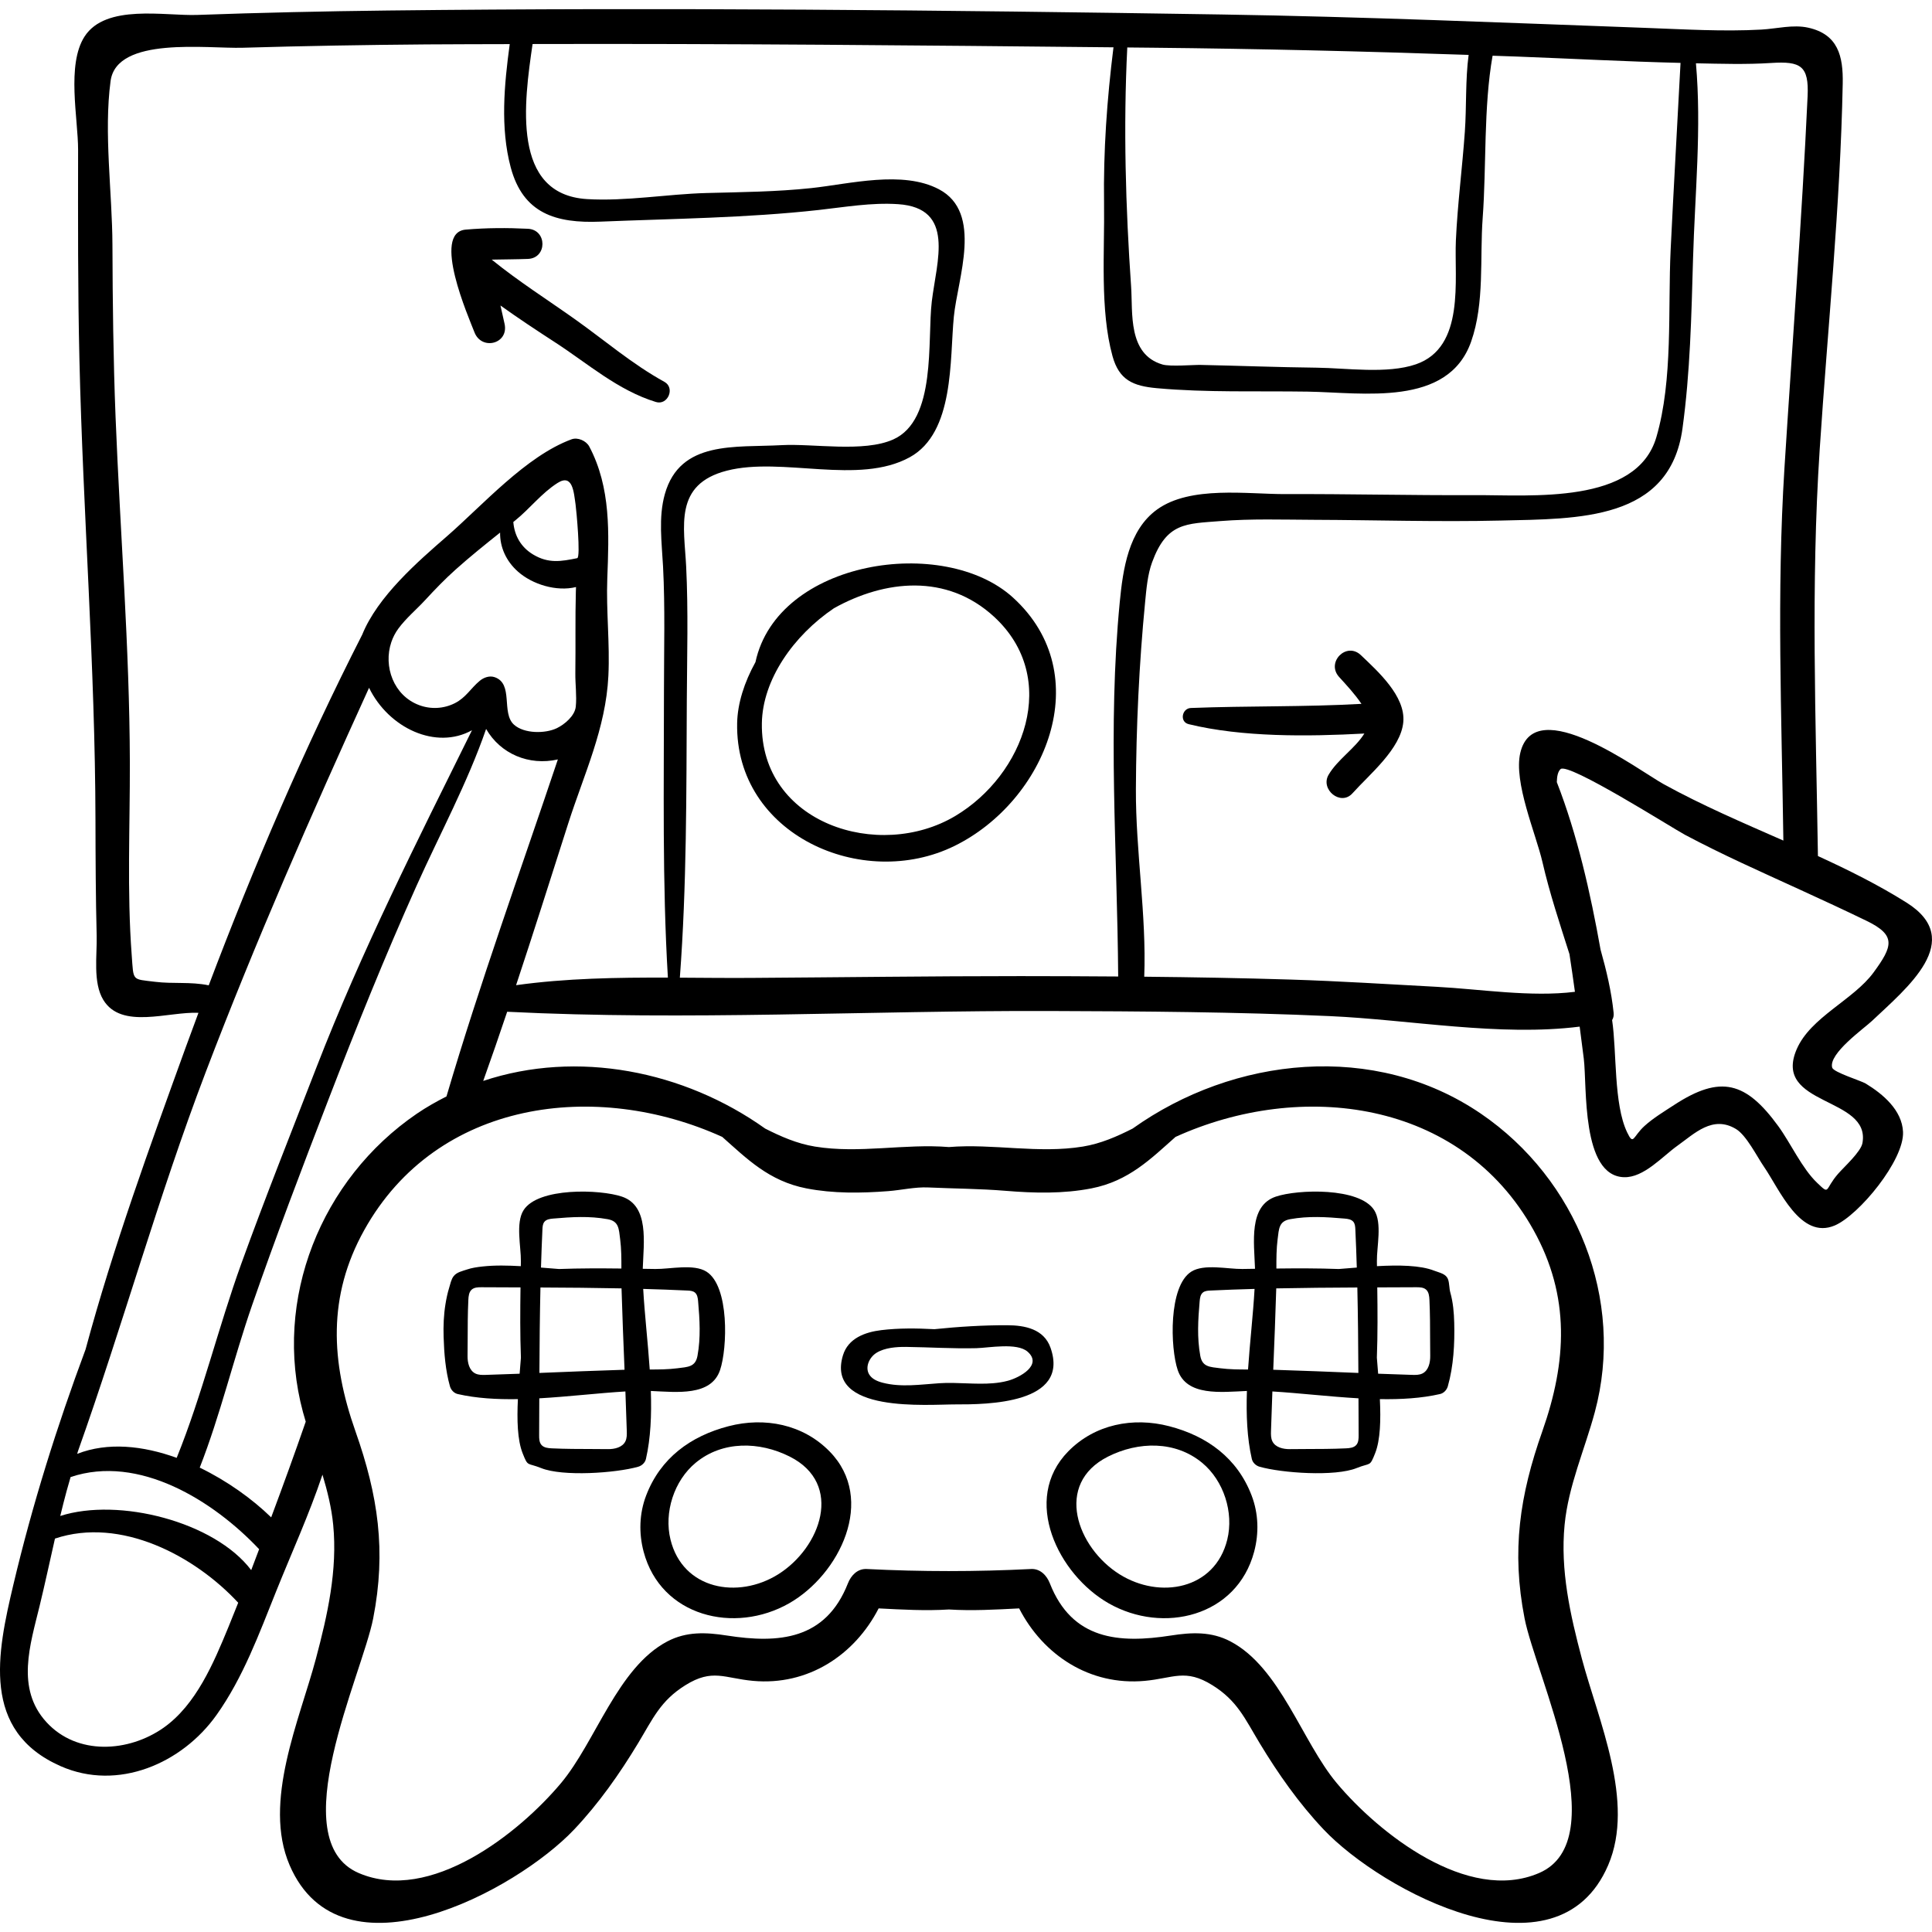 <?xml version="1.0" encoding="iso-8859-1"?>
<!-- Generator: Adobe Illustrator 19.0.0, SVG Export Plug-In . SVG Version: 6.00 Build 0)  -->
<svg version="1.1" id="Capa_1" xmlns="http://www.w3.org/2000/svg" xmlns:xlink="http://www.w3.org/1999/xlink" x="0px" y="0px"
	 viewBox="0 0 511.999 511.999" style="enable-background:new 0 0 511.999 511.999;" xml:space="preserve">
<g>
	<g>
		<path d="M219.838,384.633c-7.057-7.19-17.178-9.159-26.752-6.676c-10.101,2.62-18.066,8.467-21.85,18.365
			c-1.823,4.77-1.974,9.985-0.666,14.904c4.57,17.181,24.091,21.914,38.563,13.663C222.456,417.294,232.331,397.362,219.838,384.633
			z M206.206,417.223c-10.643,6.647-25.255,4.034-28.515-9.207c-1.774-7.208,0.935-15.628,6.669-20.368
			c7.108-5.875,16.898-5.676,24.924-1.64C223.671,393.244,217.506,410.166,206.206,417.223z"/>
	</g>
</g>
<g>
	<g>
		<path d="M187.225,337.001c-3.391-2.147-9.693-0.652-13.535-0.706c-1.119-0.016-2.236-0.033-3.354-0.05
			c0.231-6.945,1.748-16.667-5.51-19.125c-5.798-1.963-22.221-2.496-26.079,3.598c-2.147,3.391-0.652,9.693-0.707,13.535
			c-0.006,0.432-0.012,0.863-0.019,1.294c-3.386-0.185-6.812-0.284-10.189,0.089c-1.378,0.152-2.802,0.357-4.119,0.807
			c-1.206,0.413-2.642,0.684-3.478,1.738c-0.676,0.853-0.902,2.119-1.216,3.142c-0.426,1.39-0.728,2.827-0.961,4.261
			c-0.468,2.875-0.585,5.794-0.494,8.702c0.136,4.356,0.488,8.881,1.678,13.093c0.27,0.955,1.06,1.825,2.053,2.054
			c4.935,1.134,10.361,1.442,15.954,1.349c-0.262,5.454-0.145,10.807,1.25,14.332c1.481,3.743,1.149,2.418,4.895,3.934
			c5.733,2.32,19.815,1.332,25.729-0.347c0.956-0.271,1.826-1.062,2.054-2.054c1.274-5.544,1.515-11.703,1.303-18.028
			c6.873,0.301,15.976,1.449,18.342-5.538C192.785,357.283,193.318,340.859,187.225,337.001z M137.706,364.049
			c-2.989,0.113-5.979,0.22-8.97,0.31c-0.95,0.028-1.946,0.047-2.793-0.384c-1.586-0.806-2.059-2.851-2.036-4.63
			c0.017-1.339,0.023-2.67,0.027-3.999c0.011-3.62,0.007-7.224,0.182-10.882c0.047-0.974,0.158-2.055,0.887-2.702
			c0.682-0.606,1.687-0.634,2.599-0.629c3.445,0.018,6.89,0.03,10.336,0.043c-0.085,6.217-0.124,12.415,0.108,18.631
			C137.945,361.146,137.825,362.576,137.706,364.049z M143.752,325.758c0.033-0.696,0.087-1.446,0.533-1.981
			c0.54-0.647,1.469-0.771,2.309-0.844c4.922-0.425,9.593-0.718,14.443,0.164c2.994,0.544,2.957,2.535,3.315,5.343
			c0.317,2.487,0.332,5.12,0.322,7.732c-5.516-0.064-11.022-0.077-16.54,0.129c-1.498-0.113-3.106-0.25-4.768-0.383
			C143.47,332.531,143.59,329.144,143.752,325.758z M143.223,341.198c7.163,0.031,14.326,0.091,21.488,0.237
			c0.209,7.182,0.507,14.37,0.797,21.564c-7.514,0.227-15.034,0.542-22.561,0.843C142.983,356.294,143.05,348.744,143.223,341.198z
			 M165.719,381.998c-0.806,1.586-2.851,2.059-4.63,2.036c-1.337-0.017-2.668-0.023-3.997-0.027
			c-3.619-0.011-7.224-0.007-10.882-0.182c-0.974-0.047-2.055-0.158-2.702-0.887c-0.607-0.683-0.634-1.686-0.629-2.599
			c0.018-3.256,0.029-6.512,0.04-9.769c7.757-0.441,15.627-1.386,22.819-1.819c0.134,3.484,0.261,6.968,0.366,10.455
			C166.131,380.154,166.15,381.151,165.719,381.998z M184.843,359.292c-0.544,2.994-2.535,2.957-5.343,3.315
			c-2.354,0.3-4.839,0.328-7.314,0.323c-0.494-7.3-1.355-14.64-1.732-21.356c3.911,0.109,7.821,0.245,11.728,0.433
			c0.696,0.033,1.446,0.087,1.981,0.533c0.647,0.54,0.772,1.47,0.844,2.309C185.432,349.77,185.725,354.442,184.843,359.292z"/>
	</g>
</g>
<g>
	<g>
		<path d="M331.694,396.323c-3.784-9.898-11.75-15.745-21.851-18.365c-9.573-2.483-19.694-0.514-26.752,6.676
			c-12.493,12.729-2.617,32.661,10.706,40.256c14.472,8.251,33.993,3.518,38.563-13.663
			C333.669,406.307,333.518,401.091,331.694,396.323z M325.238,408.016c-3.26,13.241-17.872,15.854-28.515,9.207
			c-11.3-7.057-17.465-23.979-3.078-31.215c8.026-4.036,17.816-4.235,24.924,1.64C324.303,392.388,327.013,400.81,325.238,408.016z"
			/>
	</g>
</g>
<g>
	<g>
		<path d="M385.385,350.573c-0.068-2.708-0.298-5.418-1.034-8.033c-0.306-1.087-0.237-2.466-0.587-3.452
			c-0.554-1.565-2.263-1.782-3.662-2.335c-3.71-1.468-9.444-1.523-15.192-1.208c-0.006-0.432-0.013-0.862-0.019-1.294
			c-0.054-3.842,1.441-10.144-0.706-13.535c-3.859-6.094-20.282-5.56-26.08-3.598c-7.258,2.458-5.741,12.18-5.51,19.125
			c-1.118,0.017-2.234,0.034-3.354,0.05c-3.842,0.054-10.144-1.441-13.535,0.706c-6.094,3.859-5.561,20.282-3.598,26.08
			c2.366,6.988,11.468,5.841,18.341,5.539c-0.211,6.325,0.029,12.485,1.303,18.028c0.229,0.993,1.099,1.784,2.055,2.054
			c5.914,1.679,19.996,2.667,25.729,0.347c3.746-1.516,3.414-0.19,4.895-3.934c1.394-3.525,1.511-8.878,1.25-14.332
			c5.593,0.093,11.019-0.215,15.954-1.349c0.993-0.229,1.784-1.099,2.055-2.055C385.208,362.021,385.525,356.107,385.385,350.573z
			 M330.742,362.93c-2.474,0.006-4.959-0.023-7.314-0.323c-2.808-0.358-4.798-0.32-5.343-3.315
			c-0.88-4.851-0.587-9.522-0.163-14.443c0.073-0.839,0.197-1.769,0.844-2.309c0.535-0.446,1.285-0.5,1.981-0.533
			c3.908-0.188,7.817-0.324,11.727-0.433C332.097,348.29,331.236,355.63,330.742,362.93z M338.578,328.44
			c0.358-2.808,0.32-4.798,3.315-5.343c4.851-0.882,9.522-0.589,14.443-0.164c0.839,0.073,1.769,0.197,2.309,0.844
			c0.446,0.535,0.5,1.285,0.533,1.981c0.163,3.386,0.283,6.772,0.386,10.16c-1.662,0.133-3.27,0.27-4.768,0.383
			c-5.518-0.206-11.024-0.193-16.539-0.129C338.246,333.559,338.26,330.927,338.578,328.44z M338.219,341.435
			c7.162-0.145,14.325-0.205,21.488-0.237c0.173,7.547,0.24,15.096,0.276,22.644c-7.526-0.301-15.047-0.616-22.561-0.843
			C337.713,355.805,338.01,348.617,338.219,341.435z M359.423,382.938c-0.648,0.729-1.728,0.84-2.702,0.887
			c-3.658,0.175-7.262,0.171-10.882,0.182c-1.329,0.004-2.661,0.01-3.997,0.027c-1.779,0.023-3.824-0.45-4.63-2.036
			c-0.431-0.847-0.412-1.844-0.384-2.794c0.105-3.487,0.232-6.971,0.366-10.455c7.192,0.433,15.061,1.377,22.818,1.819
			c0.011,3.259,0.022,6.515,0.04,9.771C360.057,381.251,360.029,382.255,359.423,382.938z M376.987,363.972
			c-0.847,0.431-1.844,0.412-2.794,0.384c-2.991-0.09-5.981-0.197-8.97-0.31c-0.12-1.474-0.239-2.904-0.34-4.242
			c0.232-6.216,0.192-12.414,0.108-18.631c3.446-0.01,6.891-0.022,10.336-0.041c0.913-0.005,1.917,0.023,2.6,0.629
			c0.729,0.648,0.84,1.729,0.887,2.702c0.175,3.658,0.171,7.263,0.182,10.882c0.004,1.329,0.01,2.661,0.027,3.997
			C379.046,361.121,378.573,363.166,376.987,363.972z"/>
	</g>
</g>
<g>
	<g>
		<path d="M278.404,357.18c-1.744-4.986-6.808-5.966-11.482-5.981c-6.345-0.021-12.851,0.383-19.298,1.047
			c-4.728-0.248-9.451-0.309-14.091,0.255c-4.236,0.515-8.763,2.131-10.139,6.666c-4.69,15.458,22.569,12.992,29.887,13.013
			C261.458,372.203,283.62,372.089,278.404,357.18z M267.094,365.915c-1.277,0.342-2.566,0.543-3.864,0.652
			c-4.758,0.403-9.521-0.313-14.286,0.001c-4.98,0.329-10.075,1.14-14.993-0.124c-1.426-0.367-2.916-0.993-3.646-2.271
			c-1.094-1.914,0.092-4.481,1.959-5.655c2.187-1.375,5.365-1.605,7.892-1.573c6.208,0.078,12.362,0.495,18.593,0.336
			c3.295-0.084,10.763-1.539,13.576,0.93C276.358,361.748,270.231,365.076,267.094,365.915z"/>
	</g>
</g>
<g>
	<g>
		<path d="M494.434,287.155c-1.255-0.764-8.536-2.976-8.886-4.224c-1.034-3.697,8.439-10.38,10.538-12.369
			c9.166-8.687,25.023-21.395,9.162-31.366c-7.422-4.666-15.365-8.62-23.48-12.338c-0.55-36.128-1.91-71.55,0.466-107.715
			c2.119-32.261,5.47-64.657,6.105-96.985c0.143-7.308-1.244-13.064-9.145-14.822c-4.013-0.892-8.368,0.279-12.412,0.505
			C456.649,8.404,446.3,7.76,436.157,7.39c-37.46-1.367-74.886-2.958-112.372-3.551c-73.637-1.165-147.452-1.904-221.094-1.053
			c-16.818,0.196-33.633,0.567-50.44,1.171c-8.566,0.308-24.22-3.003-29.848,5.73c-4.818,7.475-1.698,21.76-1.707,30.006
			c-0.021,18.545-0.083,37.093,0.352,55.634c0.956,40.751,4.165,81.214,4.251,122.022c0.022,10.217,0.062,20.435,0.32,30.65
			c0.13,5.127-1.041,12.365,1.75,16.969c4.817,7.947,17.224,3.065,25.224,3.436c-1.136,3.061-2.279,6.121-3.389,9.185
			c-9.422,26.02-19.208,52.846-26.528,80.014c-7.587,20.377-14.063,40.968-19.13,62.336c-4.303,18.147-8.63,38.796,12.535,48.115
			c15.184,6.686,32.157-0.722,41.286-13.551c7.058-9.918,11.307-21.558,15.809-32.775c4.104-10.225,8.765-20.42,12.282-30.929
			c1.3,4.339,2.395,8.727,2.839,13.28c1.174,12.04-1.497,23.896-4.57,35.458c-4.314,16.233-14.167,37.99-6.982,54.739
			c13.618,31.744,60.033,6.81,75.408-9.442c6.522-6.894,12.042-14.745,16.938-22.853c3.932-6.511,5.92-11.263,12.55-15.392
			c7.177-4.47,10.316-1.838,17.93-1.144c14.549,1.326,26.912-6.826,33.277-19.206c6.241,0.32,12.415,0.678,18.617,0.286
			c6.202,0.392,12.377,0.034,18.617-0.286c6.365,12.38,18.728,20.532,33.277,19.206c7.615-0.694,10.753-3.326,17.93,1.144
			c6.631,4.129,8.619,8.881,12.551,15.392c4.895,8.108,10.416,15.959,16.938,22.853c15.374,16.252,61.79,41.186,75.407,9.442
			c7.185-16.75-2.668-38.507-6.982-54.739c-3.073-11.562-5.744-23.418-4.569-35.458c1.012-10.369,5.327-19.909,8.012-29.874
			c8.037-29.834-4.785-61.73-30.178-79.063c-28.125-19.198-65.488-15.176-92.32,3.945c-4.149,2.1-8.407,3.982-13.177,4.764
			c-11.779,1.93-23.74-0.829-35.506,0.129c-11.766-0.958-23.727,1.801-35.506-0.129c-4.77-0.782-9.027-2.665-13.176-4.764
			c-21.535-15.345-49.845-20.933-74.726-12.63c2.183-6.088,4.283-12.204,6.349-18.332c47.623,2.392,95.998-0.357,143.679-0.198
			c24.763,0.082,49.566,0.239,74.308,1.35c21.249,0.954,44.984,5.458,66.234,2.786c0.369,2.838,0.748,5.694,1.091,8.49
			c0.896,7.314-0.716,31.062,10.66,31.416c5.258,0.163,10.217-5.544,14.156-8.341c4.51-3.203,9.35-8.178,15.545-4.414
			c2.755,1.675,5.559,7.328,7.411,10.017c4.108,5.963,9.613,19.408,18.736,15.53c6.412-2.725,18.447-17.309,18.094-24.809
			C504.049,294.183,499.008,289.942,494.434,287.155z M298.741,12.578c2.239,0.022,4.479,0.044,6.719,0.066
			c27.92,0.281,55.835,0.944,83.741,1.903c-0.891,6.706-0.527,13.652-1.003,20.367c-0.678,9.585-1.931,19.147-2.372,28.744
			c-0.478,10.408,2.526,28.357-10.591,32.883c-7.598,2.622-18.557,0.985-26.308,0.897c-10.279-0.116-20.551-0.519-30.829-0.733
			c-1.738-0.036-7.978,0.491-10.024-0.106c-9.244-2.695-7.842-13.747-8.317-20.619C298.3,54.917,297.682,33.679,298.741,12.578z
			 M20.644,384.632c11.843-33.278,21.264-67.436,33.87-100.501c13.176-34.564,27.983-68.243,43.289-101.857
			c5.212,10.695,17.755,16.544,27.276,11.246c-14.622,29.543-29.238,58.446-41.226,89.365c-6.7,17.278-13.574,34.508-19.88,51.935
			c-6.08,16.8-10.432,34.966-17.149,51.524c-8.923-3.235-18.273-4.228-26.366-1.058C20.522,385.069,20.581,384.849,20.644,384.632z
			 M137.27,151.491c3.785,3.352,10.142,5.365,15.381,4.083c-0.013,0.391-0.033,0.788-0.044,1.177
			c-0.192,7.194-0.035,14.39-0.137,21.585c-0.04,2.869,0.41,6.147,0.114,8.943c-0.258,2.437-2.949,4.692-5,5.686
			c-3.064,1.485-8.666,1.513-11.371-0.916c-3.465-3.111-0.007-10.906-5.171-12.605c-1.325-0.436-2.814,0.077-3.89,0.965
			c-2.405,1.986-3.663,4.456-6.623,5.947c-2.942,1.482-6.358,1.659-9.445,0.512c-6.787-2.525-9.542-10.274-7.385-16.68
			c0.426-1.267,1.045-2.481,1.862-3.592c2.052-2.79,4.814-5.075,7.15-7.61c2.57-2.791,5.211-5.523,8.039-8.054
			c3.81-3.41,7.79-6.602,11.778-9.789C132.476,144.975,134.101,148.685,137.27,151.491z M136.034,138.33
			c0.166-0.134,0.331-0.265,0.497-0.399c3.881-3.124,6.979-7.244,11.226-9.938c4.05-2.569,4.306,2.525,4.776,5.717
			c0.191,1.294,1.395,14.013,0.433,14.209c-4.241,0.864-7.606,1.472-11.658-0.953C137.994,144.985,136.317,141.874,136.034,138.33z
			 M60.537,431.181c-3.904,9.477-8.575,20.637-17.211,26.702c-9.211,6.467-22.859,7.429-31.033-1.511
			c-8.153-8.919-4.278-20.55-1.804-30.747c1.443-5.947,2.721-11.923,4.076-17.883c17.428-5.832,37.03,4.551,48.563,16.998
			C62.263,426.886,61.419,429.039,60.537,431.181z M66.573,416.099c-9.686-12.821-35.099-19.332-50.603-14.352
			c0.531-2.189,1.075-4.376,1.668-6.553c0.342-1.256,0.716-2.505,1.07-3.76c18.099-6.085,37.828,6.255,49.964,19.12
			C67.963,412.4,67.292,414.257,66.573,416.099z M191.4,301.289c6.511,5.763,12.371,11.706,22.288,13.642
			c7.135,1.393,14.47,1.283,21.687,0.732c3.444-0.263,7.139-1.136,10.577-0.978c6.943,0.319,13.629,0.324,20.546,0.894
			c7.562,0.623,15.259,0.814,22.742-0.647c9.918-1.936,15.777-7.879,22.288-13.642c33.289-15.109,75.573-9.942,94.868,24.689
			c9.777,17.549,8.834,34.896,2.338,53.312c-6.007,17.027-8.209,31.707-4.7,49.63c2.926,14.948,24.095,58.744,3.825,67.454
			c-18.926,8.132-42.503-10.579-53.602-23.83c-9.216-11.003-14.982-30.629-28.182-37.557c-5.08-2.665-10.267-2.417-15.765-1.559
			c-13.773,2.149-26.2,1.185-32.1-13.852c-0.807-2.056-2.527-3.898-4.958-3.775c-14.589,0.738-29.083,0.734-43.575,0
			c-2.431-0.123-4.152,1.719-4.959,3.775c-5.9,15.037-18.327,16.002-32.1,13.852c-5.498-0.858-10.685-1.106-15.765,1.559
			c-13.201,6.927-18.967,26.554-28.182,37.557c-11.1,13.251-34.676,31.962-53.602,23.83c-20.27-8.71,0.898-52.506,3.824-67.454
			c3.509-17.922,1.307-32.602-4.699-49.63c-6.496-18.416-7.439-35.763,2.338-53.312C115.828,291.347,158.111,286.18,191.4,301.289z
			 M118.321,290.565c-2.678,1.362-5.317,2.841-7.858,4.577c-25.394,17.333-38.215,49.229-30.178,79.063
			c0.231,0.855,0.486,1.704,0.737,2.553c-2.94,8.501-6.014,16.942-9.156,25.358c-5.078-4.946-11.725-9.69-18.935-13.182
			c5.436-13.859,8.98-28.928,13.857-42.981c6.338-18.263,13.221-36.322,20.175-54.358c7.379-19.139,15.035-38.165,23.438-56.879
			c6.145-13.685,13.507-27.29,18.424-41.536c3.812,6.611,11.351,9.811,19.014,8.078C137.87,230.957,127.173,260.535,118.321,290.565
			z M175.714,150.128c0.57,10.961,0.241,21.992,0.242,32.966c0.002,25.319-0.464,50.712,1.041,75.984
			c-13.472-0.046-27.013,0.162-40.232,2.006c2.251-6.794,4.461-13.601,6.648-20.415c2.406-7.498,4.788-15.003,7.19-22.503
			c4.185-13.062,9.938-25.083,10.622-39.046c0.421-8.596-0.609-17.186-0.289-25.782c0.448-12.012,1-24.084-4.775-35.003
			c-0.796-1.505-3.045-2.524-4.699-1.912c-12.09,4.469-23.528,17.439-33.07,25.742c-7.556,6.574-18.32,15.874-22.425,26.083
			c-0.011,0.02-0.023,0.034-0.034,0.055c-15.28,29.98-28.672,61.259-40.618,92.82c-4.861-1.008-9.366-0.333-14.281-0.942
			c-6.181-0.766-5.607-0.089-6.131-7.073c-1.268-16.903-0.444-34.142-0.49-51.083c-0.082-30.635-2.58-60.954-3.787-91.529
			c-0.599-15.171-0.776-30.356-0.828-45.537c-0.048-13.897-2.331-29.8-0.492-43.49c1.602-11.925,25.603-8.536,35.007-8.815
			c16.249-0.482,32.504-0.757,48.76-0.886c7.336-0.058,14.675-0.049,22.012-0.077c-1.467,10.739-2.533,22.174,0.251,32.628
			c3.262,12.252,11.928,14.901,23.791,14.417c19.18-0.783,38.777-0.969,57.852-3.089c6.96-0.774,13.983-2.008,21.016-1.54
			c15.248,1.013,10.22,15.109,8.942,25.764c-1.241,10.35,1.328,31.414-10.207,36.583c-7.853,3.519-21.2,1.051-29.557,1.514
			c-12.303,0.681-26.94-1.345-30.981,12.966C174.446,137.117,175.386,143.828,175.714,150.128z M296.331,258.782
			c-8.645-0.064-17.29-0.102-25.934-0.102c-23.775-0.001-47.549,0.322-71.323,0.476c-6.251,0.041-12.569-0.024-18.907-0.062
			c1.833-24.401,1.725-48.943,1.844-73.414c0.058-11.83,0.414-23.735-0.17-35.552c-0.524-10.615-3.334-21.783,10.805-25.401
			c14.65-3.749,34.853,3.926,48.454-3.555c11.891-6.54,10.558-25.922,11.68-37.261c1.001-10.126,7.804-27.538-3.934-33.743
			c-9.666-5.109-23.675-1.406-33.844-0.32c-9.214,0.984-18.518,1.06-27.776,1.305c-10.321,0.272-21.396,2.244-31.678,1.608
			c-20.087-1.243-16.662-25.66-14.408-41.093c51.309-0.138,102.647,0.355,153.945,0.872c-1.72,13.753-2.7,27.471-2.499,41.36
			c0.184,12.673-1.134,28.22,2.24,40.473c1.754,6.369,5.472,7.927,11.724,8.498c13.145,1.2,26.796,0.708,40.006,0.915
			c14.596,0.229,37.185,4.163,43.307-13.249c3.619-10.293,2.272-22.102,3.065-32.807c1.012-13.663,0.202-29.253,2.622-42.964
			c2.241,0.081,4.482,0.148,6.722,0.233c14.361,0.544,28.718,1.323,43.086,1.668c-0.853,16.504-1.827,33.005-2.621,49.512
			c-0.76,15.796,0.68,34.397-3.779,49.662c-5.247,17.958-33.182,15.299-48.303,15.375c-16.642,0.083-33.287-0.342-49.93-0.274
			c-10.176,0.042-25.228-2.304-34.092,4.087c-7.576,5.462-9.042,15.847-9.881,24.494
			C293.508,192.94,296.086,225.483,296.331,258.782z M380.749,261.516c-12.89-0.686-25.769-1.52-38.672-1.92
			c-12.943-0.403-25.892-0.629-38.842-0.76c0.627-16.374-2.285-33.222-2.21-49.719c0.076-16.465,0.846-33.204,2.446-49.594
			c0.333-3.421,0.651-7.248,1.847-10.514c3.871-10.564,8.973-10.189,18.059-10.917c8.201-0.656,16.573-0.366,24.792-0.337
			c16.489,0.058,33.016,0.585,49.501,0.197c20.622-0.486,44.838,0.076,48.203-24.387c2.046-14.869,2.371-29.991,2.799-44.972
			c0.491-17.181,2.288-34.653,0.767-51.818c6.624,0.127,13.297,0.343,19.91-0.084c7.88-0.51,10.056,0.748,9.683,8.803
			c-1.523,32.883-4.068,65.696-6.136,98.553c-2.086,33.136-0.739,65.666-0.287,98.714c-10.774-4.74-21.622-9.374-31.754-14.969
			c-6.499-3.589-34.102-24.406-37.95-8.322c-1.867,7.804,4.149,21.553,5.855,28.973c1.908,8.3,4.601,16.346,7.165,24.418
			c0.52,3.338,0.981,6.658,1.448,9.979C405.693,264.297,392.336,262.133,380.749,261.516z M493.562,302.946
			c-0.423,2.301-4.822,6.262-6.424,8.093c-3.721,4.25-2.064,5.78-5.597,2.406c-4.005-3.823-6.992-10.494-10.288-15.016
			c-8.543-11.719-15.244-13.658-27.568-5.617c-2.592,1.691-5.591,3.5-7.878,5.583c-3.132,2.852-2.866,5.313-4.6,1.687
			c-3.604-7.533-2.72-21.387-3.982-29.75c0.32-0.513,0.483-1.148,0.405-1.901c-0.59-5.751-1.927-11.284-3.468-16.776
			c-2.686-15.09-6.195-30.55-11.591-44.384c0.032-1.6,0.316-2.836,0.994-3.451c2.064-1.872,29.606,15.617,32.96,17.404
			c9.918,5.283,20.173,9.821,30.384,14.498c5.959,2.729,11.91,5.474,17.807,8.337c7.852,3.813,6.883,6.715,1.79,13.661
			c-5.329,7.269-16.673,11.823-20.349,20.299C469.569,293.209,495.847,290.51,493.562,302.946z"/>
	</g>
</g>
<g>
	<g>
		<path d="M268.465,158.37c-18.3-16.671-62.446-9.941-68.26,17.095c-2.959,5.353-4.755,10.955-4.855,16.201
			c-0.562,29.505,33.201,44.542,57.64,32.497C277.013,212.324,291.001,178.9,268.465,158.37z M253.149,216.248
			c-20.208,12.039-51.66,1.997-51.247-24.581c0.178-11.506,8.346-23.217,19.114-30.488c13.512-7.523,29.881-9.257,42.399,2.242
			C281.111,179.678,271.405,205.373,253.149,216.248z"/>
	</g>
</g>
<g>
	<g>
		<path d="M360.655,173.625c-3.825-3.65-9.302,1.889-5.778,5.778c1.972,2.177,4.19,4.539,5.92,7.125
			c-15.001,0.853-30.208,0.507-45.203,1.096c-2.384,0.094-3.056,3.683-0.58,4.287c14.188,3.462,31.475,3.3,46.557,2.482
			c-2.453,3.955-7.135,6.898-9.49,10.946c-2.25,3.869,3.213,8.382,6.338,4.891c4.468-4.992,12.857-11.799,13.473-18.911
			C372.486,184.47,365.124,177.89,360.655,173.625z"/>
	</g>
</g>
<g>
	<g>
		<path d="M176.073,101.19c-8.526-4.688-15.729-10.923-23.62-16.528c-7.448-5.29-15.073-10.117-22.143-15.858
			c3.193-0.066,6.386-0.069,9.587-0.188c5.15-0.192,5.133-7.731,0-7.989c-5.51-0.276-10.987-0.252-16.484,0.222
			c-9.095,0.785,0.818,23.3,2.32,27.203c1.893,4.919,9.124,3.097,7.989-2.202c-0.352-1.643-0.719-3.268-1.094-4.889
			c4.729,3.388,9.59,6.592,14.512,9.787c8.697,5.645,16.612,12.691,26.68,15.785C176.978,107.504,178.983,102.791,176.073,101.19z"
			/>
	</g>
</g>
<g>
</g>
<g>
</g>
<g>
</g>
<g>
</g>
<g>
</g>
<g>
</g>
<g>
</g>
<g>
</g>
<g>
</g>
<g>
</g>
<g>
</g>
<g>
</g>
<g>
</g>
<g>
</g>
<g>
</g>
</svg>
